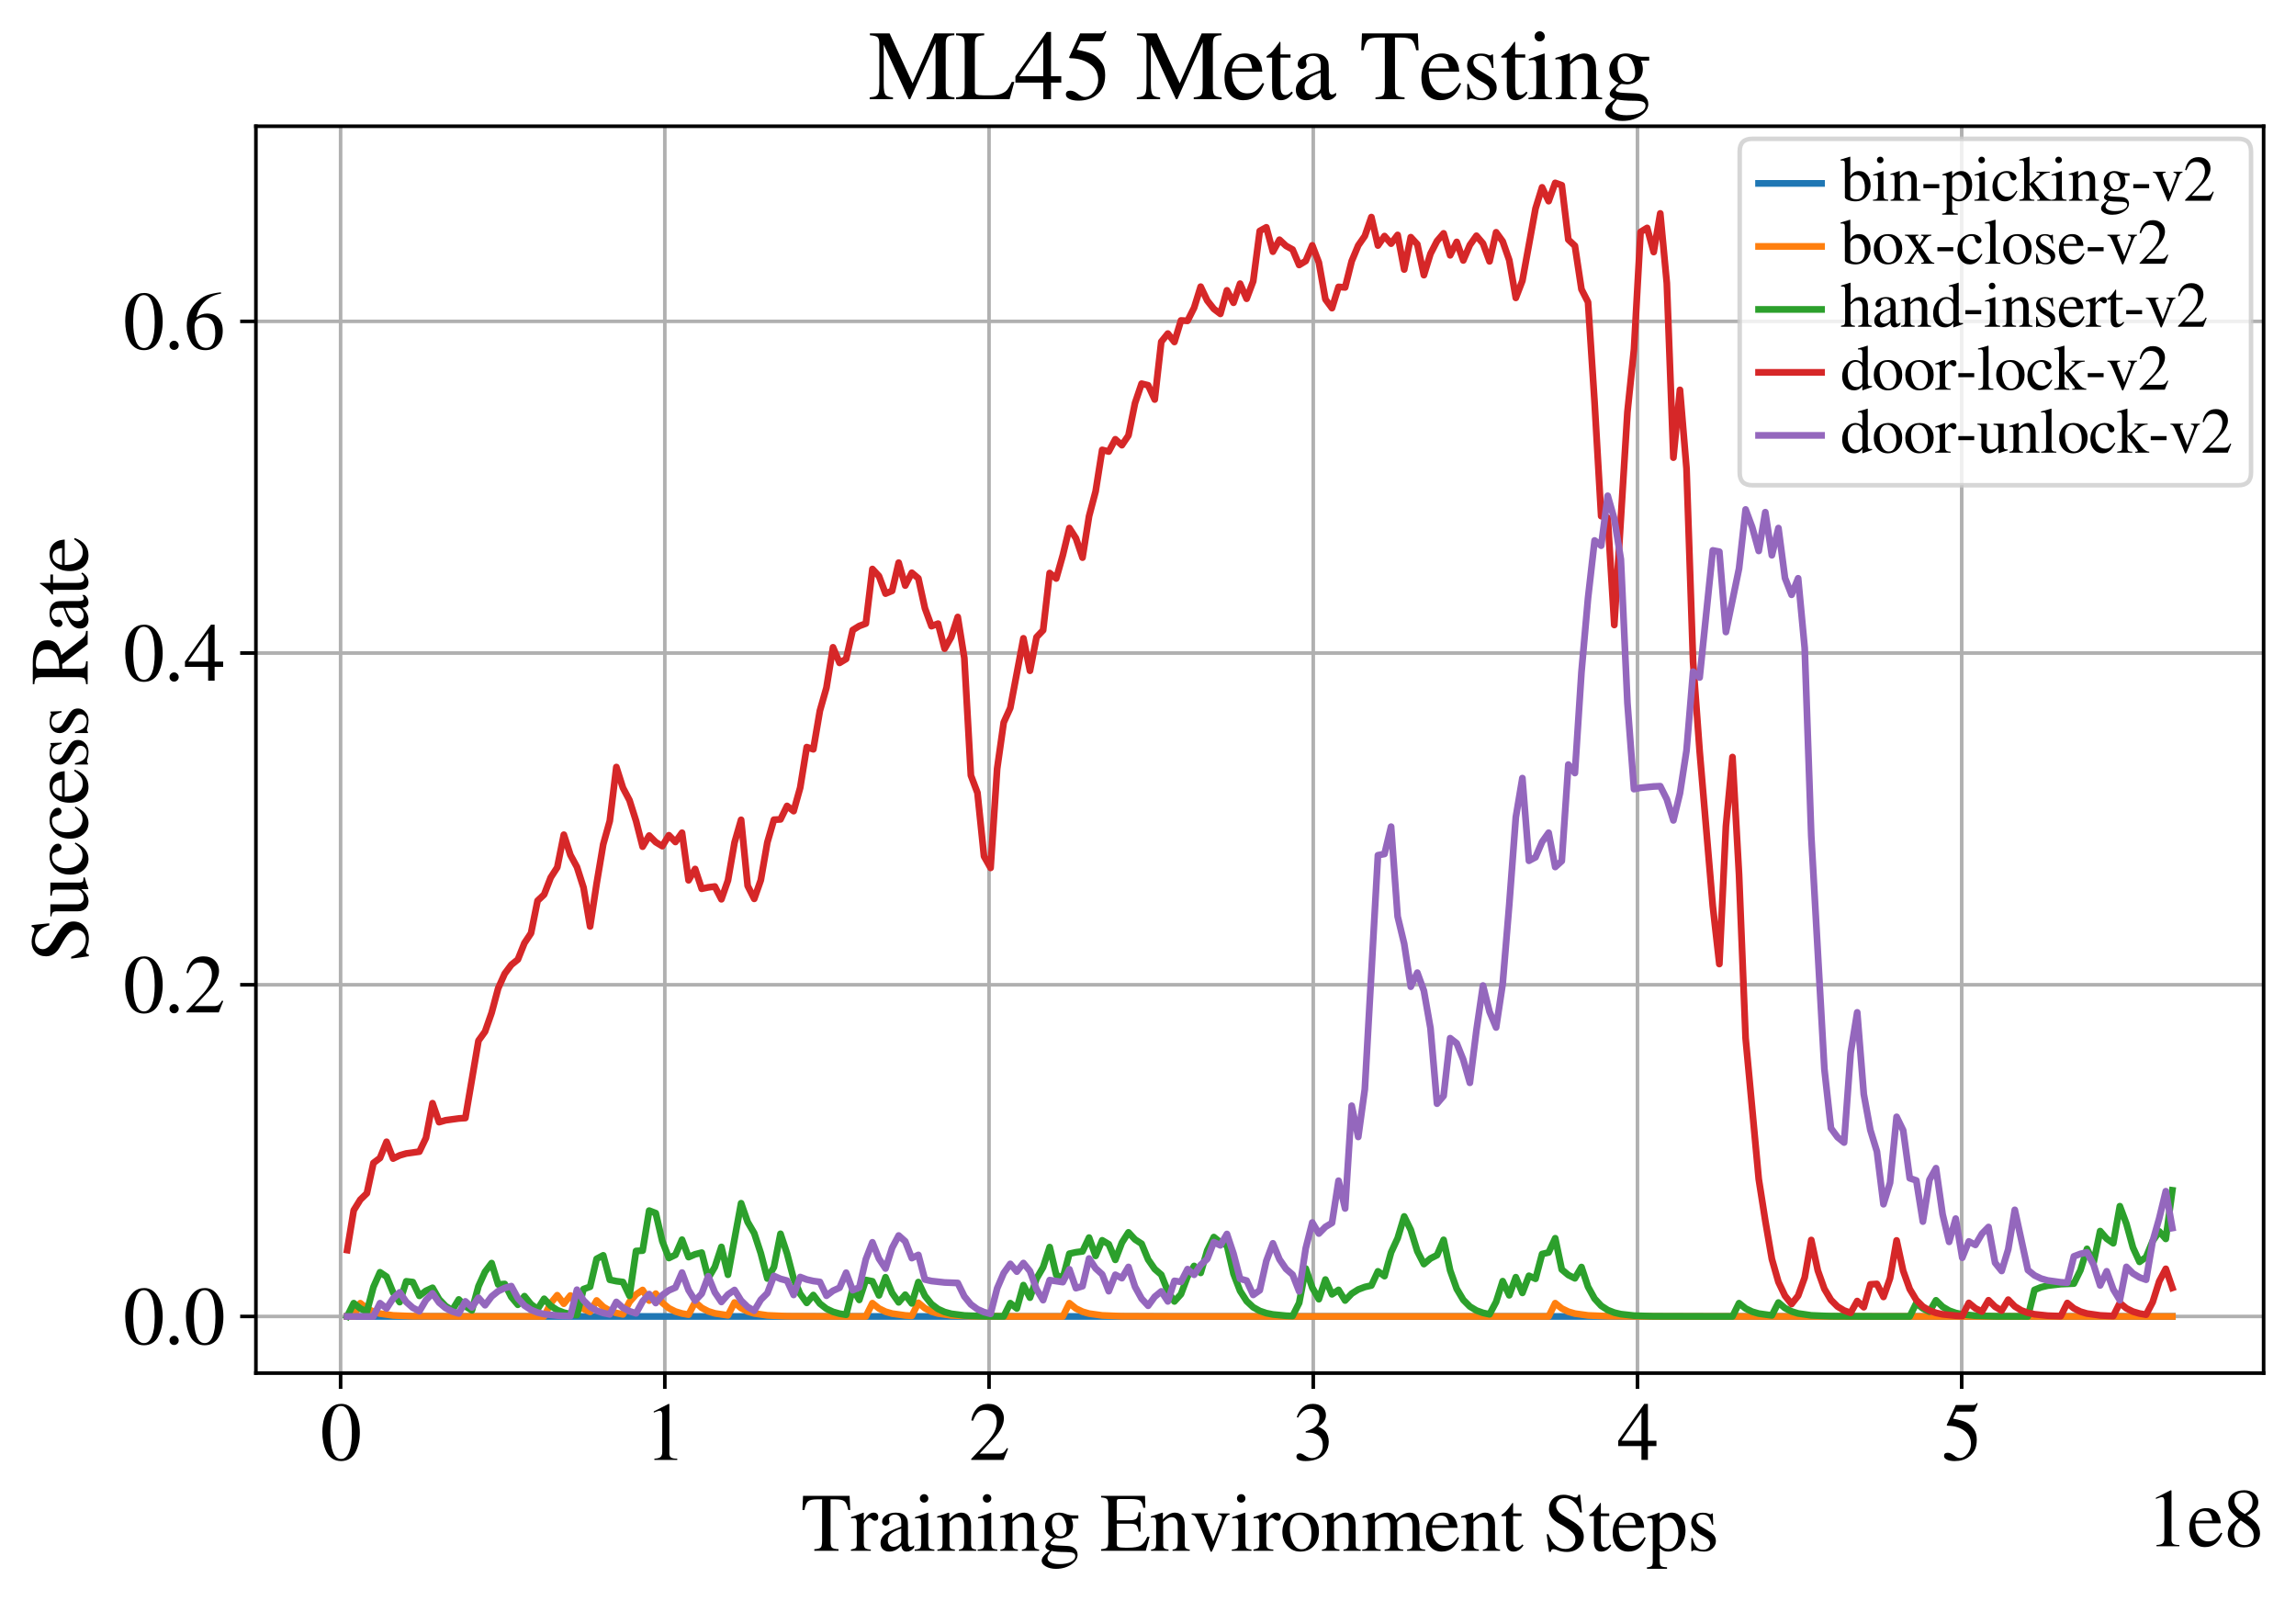 <?xml version="1.0" encoding="utf-8" standalone="no"?>
<!DOCTYPE svg PUBLIC "-//W3C//DTD SVG 1.1//EN"
  "http://www.w3.org/Graphics/SVG/1.1/DTD/svg11.dtd">
<svg xmlns:xlink="http://www.w3.org/1999/xlink" width="510.5pt" height="355.877pt" viewBox="0 0 510.5 355.877" xmlns="http://www.w3.org/2000/svg" version="1.1">
 <defs>
  <style type="text/css">*{stroke-linejoin: round; stroke-linecap: butt}</style>
 </defs>
 <g id="figure_1">
  <g id="patch_1">
   <path d="M 0 355.877 
L 510.5 355.877 
L 510.5 0 
L 0 0 
z
" style="fill: #ffffff"/>
  </g>
  <g id="axes_1">
   <g id="patch_2">
    <path d="M 56.9 305.26 
L 503.3 305.26 
L 503.3 28.06 
L 56.9 28.06 
z
" style="fill: #ffffff"/>
   </g>
   <g id="matplotlib.axis_1">
    <g id="xtick_1">
     <g id="line2d_1">
      <path d="M 75.731 305.26 
L 75.731 28.06 
" clip-path="url(#p1c2050f17e)" style="fill: none; stroke: #b0b0b0; stroke-width: 0.8; stroke-linecap: square"/>
     </g>
     <g id="line2d_2">
      <defs>
       <path id="m6ea0ee1975" d="M 0 0 
L 0 3.5 
" style="stroke: #000000; stroke-width: 0.8"/>
      </defs>
      <g>
       <use xlink:href="#m6ea0ee1975" x="75.731" y="305.26" style="stroke: #000000; stroke-width: 0.8"/>
      </g>
     </g>
     <g id="text_1">
      <!-- 0 -->
      <g transform="translate(71.231 324.554)scale(0.18 -0.18)">
       <defs>
        <path id="STIXGeneral-Regular-30" d="M 3046 2112 
Q 3046 1683 2963 1302 
Q 2880 922 2717 602 
Q 2554 282 2266 96 
Q 1978 -90 1600 -90 
Q 1210 -90 915 108 
Q 621 307 461 640 
Q 301 973 227 1350 
Q 154 1728 154 2150 
Q 154 2746 301 3222 
Q 448 3699 790 4012 
Q 1133 4326 1626 4326 
Q 2253 4326 2649 3712 
Q 3046 3098 3046 2112 
z
M 2432 2080 
Q 2432 3091 2217 3625 
Q 2003 4160 1587 4160 
Q 1190 4160 979 3622 
Q 768 3085 768 2106 
Q 768 1120 979 598 
Q 1190 77 1600 77 
Q 2003 77 2217 598 
Q 2432 1120 2432 2080 
z
" transform="scale(0.016)"/>
       </defs>
       <use xlink:href="#STIXGeneral-Regular-30"/>
      </g>
     </g>
    </g>
    <g id="xtick_2">
     <g id="line2d_3">
      <path d="M 147.819 305.26 
L 147.819 28.06 
" clip-path="url(#p1c2050f17e)" style="fill: none; stroke: #b0b0b0; stroke-width: 0.8; stroke-linecap: square"/>
     </g>
     <g id="line2d_4">
      <g>
       <use xlink:href="#m6ea0ee1975" x="147.819" y="305.26" style="stroke: #000000; stroke-width: 0.8"/>
      </g>
     </g>
     <g id="text_2">
      <!-- 1 -->
      <g transform="translate(143.319 324.554)scale(0.18 -0.18)">
       <defs>
        <path id="STIXGeneral-Regular-31" d="M 2522 0 
L 755 0 
L 755 96 
Q 1107 115 1235 227 
Q 1363 339 1363 608 
L 1363 3482 
Q 1363 3795 1171 3795 
Q 1082 3795 883 3718 
L 710 3654 
L 710 3744 
L 1856 4326 
L 1914 4307 
L 1914 486 
Q 1914 275 2042 185 
Q 2170 96 2522 96 
L 2522 0 
z
" transform="scale(0.016)"/>
       </defs>
       <use xlink:href="#STIXGeneral-Regular-31"/>
      </g>
     </g>
    </g>
    <g id="xtick_3">
     <g id="line2d_5">
      <path d="M 219.907 305.26 
L 219.907 28.06 
" clip-path="url(#p1c2050f17e)" style="fill: none; stroke: #b0b0b0; stroke-width: 0.8; stroke-linecap: square"/>
     </g>
     <g id="line2d_6">
      <g>
       <use xlink:href="#m6ea0ee1975" x="219.907" y="305.26" style="stroke: #000000; stroke-width: 0.8"/>
      </g>
     </g>
     <g id="text_3">
      <!-- 2 -->
      <g transform="translate(215.407 324.554)scale(0.18 -0.18)">
       <defs>
        <path id="STIXGeneral-Regular-32" d="M 3034 877 
L 2688 0 
L 186 0 
L 186 77 
L 1325 1286 
Q 1773 1754 1965 2144 
Q 2157 2534 2157 2950 
Q 2157 3379 1920 3616 
Q 1683 3853 1267 3853 
Q 922 3853 720 3673 
Q 518 3494 326 3021 
L 192 3053 
Q 301 3648 630 3987 
Q 960 4326 1523 4326 
Q 2054 4326 2380 4006 
Q 2707 3686 2707 3200 
Q 2707 2477 1888 1613 
L 832 486 
L 2330 486 
Q 2541 486 2665 569 
Q 2790 653 2944 915 
L 3034 877 
z
" transform="scale(0.016)"/>
       </defs>
       <use xlink:href="#STIXGeneral-Regular-32"/>
      </g>
     </g>
    </g>
    <g id="xtick_4">
     <g id="line2d_7">
      <path d="M 291.994 305.26 
L 291.994 28.06 
" clip-path="url(#p1c2050f17e)" style="fill: none; stroke: #b0b0b0; stroke-width: 0.8; stroke-linecap: square"/>
     </g>
     <g id="line2d_8">
      <g>
       <use xlink:href="#m6ea0ee1975" x="291.994" y="305.26" style="stroke: #000000; stroke-width: 0.8"/>
      </g>
     </g>
     <g id="text_4">
      <!-- 3 -->
      <g transform="translate(287.494 324.554)scale(0.18 -0.18)">
       <defs>
        <path id="STIXGeneral-Regular-33" d="M 390 3264 
L 288 3290 
Q 435 3770 748 4048 
Q 1062 4326 1542 4326 
Q 1990 4326 2265 4083 
Q 2541 3840 2541 3450 
Q 2541 2925 1946 2566 
Q 2298 2413 2477 2227 
Q 2758 1914 2758 1402 
Q 2758 890 2464 506 
Q 2246 211 1840 60 
Q 1434 -90 979 -90 
Q 262 -90 262 275 
Q 262 378 339 442 
Q 416 506 525 506 
Q 685 506 915 339 
Q 1197 141 1466 141 
Q 1818 141 2058 425 
Q 2298 710 2298 1120 
Q 2298 1856 1632 2048 
Q 1434 2112 979 2112 
L 979 2202 
Q 1338 2323 1517 2432 
Q 2035 2726 2035 3290 
Q 2035 3610 1852 3776 
Q 1670 3942 1344 3942 
Q 768 3942 390 3264 
z
" transform="scale(0.016)"/>
       </defs>
       <use xlink:href="#STIXGeneral-Regular-33"/>
      </g>
     </g>
    </g>
    <g id="xtick_5">
     <g id="line2d_9">
      <path d="M 364.082 305.26 
L 364.082 28.06 
" clip-path="url(#p1c2050f17e)" style="fill: none; stroke: #b0b0b0; stroke-width: 0.8; stroke-linecap: square"/>
     </g>
     <g id="line2d_10">
      <g>
       <use xlink:href="#m6ea0ee1975" x="364.082" y="305.26" style="stroke: #000000; stroke-width: 0.8"/>
      </g>
     </g>
     <g id="text_5">
      <!-- 4 -->
      <g transform="translate(359.582 324.554)scale(0.18 -0.18)">
       <defs>
        <path id="STIXGeneral-Regular-34" d="M 3027 1069 
L 2368 1069 
L 2368 0 
L 1869 0 
L 1869 1069 
L 77 1069 
L 77 1478 
L 2086 4326 
L 2368 4326 
L 2368 1478 
L 3027 1478 
L 3027 1069 
z
M 1869 1478 
L 1869 3674 
L 333 1478 
L 1869 1478 
z
" transform="scale(0.016)"/>
       </defs>
       <use xlink:href="#STIXGeneral-Regular-34"/>
      </g>
     </g>
    </g>
    <g id="xtick_6">
     <g id="line2d_11">
      <path d="M 436.17 305.26 
L 436.17 28.06 
" clip-path="url(#p1c2050f17e)" style="fill: none; stroke: #b0b0b0; stroke-width: 0.8; stroke-linecap: square"/>
     </g>
     <g id="line2d_12">
      <g>
       <use xlink:href="#m6ea0ee1975" x="436.17" y="305.26" style="stroke: #000000; stroke-width: 0.8"/>
      </g>
     </g>
     <g id="text_6">
      <!-- 5 -->
      <g transform="translate(431.67 324.554)scale(0.18 -0.18)">
       <defs>
        <path id="STIXGeneral-Regular-35" d="M 2803 4358 
L 2573 3814 
Q 2534 3731 2400 3731 
L 1158 3731 
L 902 3187 
Q 1606 3053 1920 2896 
Q 2234 2739 2502 2368 
Q 2726 2061 2726 1555 
Q 2726 1094 2576 780 
Q 2426 467 2099 224 
Q 1664 -90 1011 -90 
Q 646 -90 422 19 
Q 198 128 198 307 
Q 198 550 486 550 
Q 717 550 960 352 
Q 1210 147 1414 147 
Q 1747 147 2012 480 
Q 2278 813 2278 1229 
Q 2278 1843 1850 2189 
Q 1293 2637 486 2637 
Q 410 2637 410 2688 
L 416 2720 
L 1114 4237 
L 2438 4237 
Q 2547 4237 2608 4269 
Q 2669 4301 2746 4403 
L 2803 4358 
z
" transform="scale(0.016)"/>
       </defs>
       <use xlink:href="#STIXGeneral-Regular-35"/>
      </g>
     </g>
    </g>
    <g id="text_7">
     <!-- Training Environment Steps -->
     <g transform="translate(178.105 344.754)scale(0.18 -0.18)">
      <defs>
       <path id="STIXGeneral-Regular-54" d="M 3795 3149 
L 3642 3149 
Q 3539 3674 3353 3821 
Q 3168 3968 2656 3968 
L 2278 3968 
L 2278 710 
Q 2278 346 2387 243 
Q 2496 141 2893 122 
L 2893 0 
L 1024 0 
L 1024 122 
Q 1427 147 1526 256 
Q 1626 365 1626 787 
L 1626 3968 
L 1242 3968 
Q 723 3968 540 3817 
Q 358 3667 262 3149 
L 109 3149 
L 154 4237 
L 3750 4237 
L 3795 3149 
z
" transform="scale(0.016)"/>
       <path id="STIXGeneral-Regular-72" d="M 1024 2931 
L 1024 2342 
Q 1267 2688 1430 2816 
Q 1594 2944 1792 2944 
Q 1958 2944 2051 2854 
Q 2144 2765 2144 2605 
Q 2144 2470 2077 2393 
Q 2010 2317 1894 2317 
Q 1773 2317 1638 2445 
Q 1536 2541 1472 2541 
Q 1338 2541 1181 2355 
Q 1024 2170 1024 2016 
L 1024 576 
Q 1024 301 1133 205 
Q 1242 109 1568 96 
L 1568 0 
L 32 0 
L 32 96 
Q 339 154 412 224 
Q 486 294 486 538 
L 486 2138 
Q 486 2349 438 2435 
Q 390 2522 269 2522 
Q 166 2522 45 2496 
L 45 2598 
Q 448 2726 992 2944 
L 1024 2931 
z
" transform="scale(0.016)"/>
       <path id="STIXGeneral-Regular-61" d="M 2829 422 
L 2829 243 
Q 2586 -64 2253 -64 
Q 1888 -64 1843 403 
L 1837 403 
Q 1427 -64 909 -64 
Q 608 -64 422 112 
Q 237 288 237 602 
Q 237 1050 685 1350 
Q 992 1555 1837 1869 
L 1837 2214 
Q 1837 2502 1699 2646 
Q 1562 2790 1338 2790 
Q 1146 2790 1018 2697 
Q 890 2605 890 2477 
Q 890 2419 909 2348 
Q 928 2278 928 2208 
Q 928 2112 841 2029 
Q 755 1946 634 1946 
Q 525 1946 441 2029 
Q 358 2112 358 2240 
Q 358 2547 685 2752 
Q 986 2944 1421 2944 
Q 1939 2944 2176 2656 
Q 2291 2522 2323 2384 
Q 2355 2246 2355 1946 
L 2355 723 
Q 2355 301 2554 301 
Q 2682 301 2829 422 
z
M 1837 813 
L 1837 1715 
Q 1248 1510 1018 1293 
Q 800 1094 800 800 
Q 800 557 921 432 
Q 1043 307 1242 307 
Q 1453 307 1613 410 
Q 1747 506 1792 589 
Q 1837 672 1837 813 
z
" transform="scale(0.016)"/>
       <path id="STIXGeneral-Regular-69" d="M 1152 4045 
Q 1152 3904 1056 3811 
Q 960 3718 819 3718 
Q 685 3718 592 3811 
Q 499 3904 499 4045 
Q 499 4179 595 4275 
Q 691 4371 826 4371 
Q 966 4371 1059 4275 
Q 1152 4179 1152 4045 
z
M 1619 0 
L 102 0 
L 102 96 
Q 435 115 521 211 
Q 608 307 608 666 
L 608 2118 
Q 608 2342 563 2432 
Q 518 2522 397 2522 
Q 243 2522 128 2490 
L 128 2592 
L 1120 2944 
L 1146 2918 
L 1146 672 
Q 1146 314 1226 218 
Q 1306 122 1619 96 
L 1619 0 
z
" transform="scale(0.016)"/>
       <path id="STIXGeneral-Regular-6e" d="M 3104 0 
L 1773 0 
L 1779 96 
Q 2016 115 2096 233 
Q 2176 352 2176 672 
L 2176 1946 
Q 2176 2592 1709 2592 
Q 1549 2592 1408 2515 
Q 1267 2438 1050 2227 
L 1050 461 
Q 1050 269 1136 192 
Q 1222 115 1466 96 
L 1466 0 
L 115 0 
L 115 96 
Q 358 115 435 214 
Q 512 314 512 602 
L 512 2157 
Q 512 2394 467 2483 
Q 422 2573 288 2573 
Q 160 2573 102 2547 
L 102 2656 
Q 550 2784 979 2944 
L 1030 2925 
L 1030 2426 
L 1037 2426 
Q 1491 2944 1958 2944 
Q 2323 2944 2518 2688 
Q 2714 2432 2714 1958 
L 2714 544 
Q 2714 288 2790 205 
Q 2867 122 3104 96 
L 3104 0 
z
" transform="scale(0.016)"/>
       <path id="STIXGeneral-Regular-67" d="M 3008 2483 
L 2477 2483 
Q 2598 2208 2598 1946 
Q 2598 1453 2265 1203 
Q 1933 954 1600 954 
Q 1530 954 1357 973 
L 1235 986 
Q 1107 947 979 812 
Q 851 678 851 582 
Q 851 435 1350 410 
L 2176 371 
Q 2528 358 2739 172 
Q 2950 -13 2950 -314 
Q 2950 -685 2566 -986 
Q 2035 -1395 1286 -1395 
Q 826 -1395 502 -1212 
Q 179 -1030 179 -774 
Q 179 -595 320 -419 
Q 461 -243 806 6 
Q 602 102 534 172 
Q 467 243 467 346 
Q 467 531 762 787 
Q 909 915 1037 1043 
Q 717 1203 579 1401 
Q 442 1600 442 1901 
Q 442 2336 752 2640 
Q 1062 2944 1510 2944 
Q 1766 2944 2022 2848 
L 2163 2797 
Q 2349 2733 2515 2733 
L 3008 2733 
L 3008 2483 
z
M 973 2163 
L 973 2144 
Q 973 1683 1155 1398 
Q 1338 1114 1632 1114 
Q 1850 1114 1978 1270 
Q 2106 1427 2106 1690 
Q 2106 2112 1914 2464 
Q 1754 2765 1446 2765 
Q 1222 2765 1097 2605 
Q 973 2445 973 2163 
z
M 2771 -410 
Q 2771 -230 2595 -163 
Q 2419 -96 1978 -96 
Q 1344 -96 941 -13 
Q 749 -243 688 -348 
Q 627 -454 627 -563 
Q 627 -774 880 -902 
Q 1133 -1030 1555 -1030 
Q 2099 -1030 2435 -860 
Q 2771 -691 2771 -410 
z
" transform="scale(0.016)"/>
       <path id="STIXGeneral-Regular-20" transform="scale(0.016)"/>
       <path id="STIXGeneral-Regular-45" d="M 3821 1082 
L 3526 0 
L 77 0 
L 77 122 
Q 442 147 538 252 
Q 634 358 634 730 
L 634 3520 
Q 634 3878 534 3987 
Q 435 4096 77 4115 
L 77 4237 
L 3469 4237 
L 3494 3322 
L 3334 3322 
Q 3264 3750 3085 3872 
Q 2906 3994 2349 3994 
L 1510 3994 
Q 1370 3994 1328 3952 
Q 1286 3910 1286 3763 
L 1286 2355 
L 2253 2355 
Q 2656 2355 2787 2470 
Q 2918 2586 2976 2970 
L 3123 2970 
L 3123 1472 
L 2976 1472 
Q 2918 1875 2790 1984 
Q 2662 2093 2253 2093 
L 1286 2093 
L 1286 538 
Q 1286 346 1420 291 
Q 1555 237 1933 237 
L 2163 237 
Q 2848 237 3136 403 
Q 3424 570 3642 1082 
L 3821 1082 
z
" transform="scale(0.016)"/>
       <path id="STIXGeneral-Regular-76" d="M 3053 2880 
L 3053 2784 
Q 2906 2771 2835 2688 
Q 2765 2605 2637 2285 
L 1818 230 
Q 1690 -90 1638 -90 
Q 1587 -90 1523 77 
Q 1510 96 1497 141 
Q 1485 186 1472 211 
L 704 2048 
Q 499 2534 403 2652 
Q 307 2771 122 2784 
L 122 2880 
L 1376 2880 
L 1376 2784 
Q 1210 2771 1146 2732 
Q 1082 2694 1082 2611 
Q 1082 2509 1139 2368 
L 1792 730 
L 2426 2387 
Q 2464 2483 2464 2579 
Q 2464 2758 2163 2784 
L 2163 2880 
L 3053 2880 
z
" transform="scale(0.016)"/>
       <path id="STIXGeneral-Regular-6f" d="M 3008 1478 
Q 3008 806 2608 371 
Q 2208 -64 1568 -64 
Q 979 -64 582 368 
Q 186 800 186 1459 
Q 186 2125 582 2534 
Q 979 2944 1626 2944 
Q 2221 2944 2614 2537 
Q 3008 2131 3008 1478 
z
M 2432 1306 
Q 2432 2035 2112 2445 
Q 1856 2765 1504 2765 
Q 1171 2765 966 2493 
Q 762 2221 762 1747 
Q 762 928 1101 435 
Q 1318 115 1677 115 
Q 2029 115 2230 432 
Q 2432 749 2432 1306 
z
" transform="scale(0.016)"/>
       <path id="STIXGeneral-Regular-6d" d="M 4960 0 
L 3565 0 
L 3565 96 
Q 3834 122 3907 208 
Q 3981 294 3981 576 
L 3981 1894 
Q 3981 2278 3869 2444 
Q 3757 2611 3488 2611 
Q 3264 2611 3107 2521 
Q 2950 2432 2803 2221 
L 2803 608 
Q 2803 301 2896 201 
Q 2989 102 3264 96 
L 3264 0 
L 1830 0 
L 1830 96 
Q 2112 115 2189 188 
Q 2266 262 2266 550 
L 2266 1901 
Q 2266 2611 1850 2611 
Q 1670 2611 1468 2531 
Q 1267 2451 1171 2336 
Q 1088 2240 1088 2227 
L 1088 448 
Q 1088 243 1177 176 
Q 1267 109 1523 96 
L 1523 0 
L 102 0 
L 102 96 
Q 371 102 460 195 
Q 550 288 550 563 
L 550 2150 
Q 550 2387 499 2480 
Q 448 2573 326 2573 
Q 230 2573 122 2547 
L 122 2656 
Q 557 2778 1011 2944 
L 1062 2925 
L 1062 2451 
L 1075 2451 
Q 1363 2752 1584 2848 
Q 1805 2944 2054 2944 
Q 2560 2944 2733 2406 
Q 3232 2944 3776 2944 
Q 4518 2944 4518 1792 
L 4518 493 
Q 4518 282 4582 202 
Q 4646 122 4794 109 
L 4960 96 
L 4960 0 
z
" transform="scale(0.016)"/>
       <path id="STIXGeneral-Regular-65" d="M 2611 1050 
L 2714 1005 
Q 2330 -64 1376 -64 
Q 813 -64 486 329 
Q 160 723 160 1389 
Q 160 2074 525 2509 
Q 890 2944 1485 2944 
Q 2061 2944 2374 2502 
Q 2560 2246 2592 1773 
L 621 1773 
Q 646 1370 700 1158 
Q 755 947 915 730 
Q 1184 378 1626 378 
Q 1939 378 2153 531 
Q 2368 685 2611 1050 
z
M 634 1978 
L 1939 1978 
Q 1882 2381 1750 2547 
Q 1619 2714 1312 2714 
Q 1043 2714 864 2525 
Q 685 2336 634 1978 
z
" transform="scale(0.016)"/>
       <path id="STIXGeneral-Regular-74" d="M 1702 493 
L 1786 422 
Q 1478 -64 1011 -64 
Q 448 -64 448 749 
L 448 2675 
L 109 2675 
Q 83 2694 83 2720 
Q 83 2771 192 2842 
Q 435 2982 813 3526 
Q 826 3546 874 3606 
Q 922 3667 941 3706 
Q 986 3706 986 3622 
L 986 2880 
L 1632 2880 
L 1632 2675 
L 986 2675 
L 986 845 
Q 986 538 1062 403 
Q 1139 269 1318 269 
Q 1510 269 1702 493 
z
" transform="scale(0.016)"/>
       <path id="STIXGeneral-Regular-53" d="M 3002 2963 
L 2842 2963 
Q 2733 3360 2579 3565 
Q 2189 4064 1651 4064 
Q 1357 4064 1181 3894 
Q 1005 3725 1005 3456 
Q 1005 3328 1069 3206 
Q 1133 3085 1206 2998 
Q 1280 2912 1465 2784 
Q 1651 2656 1766 2589 
Q 1882 2522 2150 2362 
Q 2669 2061 2905 1763 
Q 3142 1466 3142 1107 
Q 3142 576 2771 243 
Q 2400 -90 1837 -90 
Q 1421 -90 1082 58 
Q 915 128 781 128 
Q 704 128 653 70 
Q 602 13 602 -83 
L 461 -83 
L 275 1274 
L 416 1274 
Q 845 141 1734 141 
Q 2074 141 2285 342 
Q 2496 544 2496 858 
Q 2496 1158 2310 1363 
Q 2003 1696 1235 2106 
Q 454 2522 454 3206 
Q 454 3718 768 4022 
Q 1082 4326 1568 4326 
Q 1907 4326 2240 4186 
Q 2413 4109 2522 4109 
Q 2688 4109 2726 4326 
L 2861 4326 
L 3002 2963 
z
" transform="scale(0.016)"/>
       <path id="STIXGeneral-Regular-70" d="M 1018 2931 
L 1018 2438 
Q 1421 2944 1939 2944 
Q 2406 2944 2707 2560 
Q 3008 2176 3008 1581 
Q 3008 883 2621 409 
Q 2234 -64 1664 -64 
Q 1466 -64 1328 -6 
Q 1190 51 1018 211 
L 1018 -794 
Q 1018 -1094 1120 -1180 
Q 1222 -1267 1581 -1274 
L 1581 -1389 
L 32 -1389 
L 32 -1280 
Q 314 -1254 397 -1171 
Q 480 -1088 480 -838 
L 480 2157 
Q 480 2381 429 2451 
Q 378 2522 218 2522 
Q 115 2522 58 2515 
L 58 2618 
Q 506 2752 979 2944 
L 1018 2931 
z
M 1018 2138 
L 1018 563 
Q 1018 422 1238 281 
Q 1459 141 1683 141 
Q 2029 141 2243 467 
Q 2458 794 2458 1325 
Q 2458 1888 2243 2224 
Q 2029 2560 1670 2560 
Q 1446 2560 1232 2419 
Q 1018 2278 1018 2138 
z
" transform="scale(0.016)"/>
       <path id="STIXGeneral-Regular-73" d="M 998 1926 
L 1664 1523 
Q 1984 1331 2105 1164 
Q 2227 998 2227 736 
Q 2227 416 1961 176 
Q 1696 -64 1331 -64 
Q 1030 -64 864 -6 
Q 691 51 570 51 
Q 461 51 416 -26 
L 333 -26 
L 333 979 
L 435 979 
Q 538 512 730 294 
Q 922 77 1248 77 
Q 1485 77 1632 211 
Q 1779 346 1779 550 
Q 1779 845 1440 1030 
L 1094 1222 
Q 326 1651 326 2150 
Q 326 2522 566 2730 
Q 806 2938 1210 2938 
Q 1491 2938 1638 2867 
Q 1754 2816 1818 2816 
Q 1862 2816 1920 2880 
L 1990 2880 
L 2022 2010 
L 1926 2010 
Q 1818 2445 1654 2621 
Q 1491 2797 1203 2797 
Q 986 2797 854 2688 
Q 723 2579 723 2362 
Q 723 2253 796 2128 
Q 870 2003 998 1926 
z
" transform="scale(0.016)"/>
      </defs>
      <use xlink:href="#STIXGeneral-Regular-54"/>
      <use xlink:href="#STIXGeneral-Regular-72" x="61.1"/>
      <use xlink:href="#STIXGeneral-Regular-61" x="94.4"/>
      <use xlink:href="#STIXGeneral-Regular-69" x="138.8"/>
      <use xlink:href="#STIXGeneral-Regular-6e" x="166.6"/>
      <use xlink:href="#STIXGeneral-Regular-69" x="216.6"/>
      <use xlink:href="#STIXGeneral-Regular-6e" x="244.4"/>
      <use xlink:href="#STIXGeneral-Regular-67" x="294.4"/>
      <use xlink:href="#STIXGeneral-Regular-20" x="344.4"/>
      <use xlink:href="#STIXGeneral-Regular-45" x="369.4"/>
      <use xlink:href="#STIXGeneral-Regular-6e" x="430.5"/>
      <use xlink:href="#STIXGeneral-Regular-76" x="480.5"/>
      <use xlink:href="#STIXGeneral-Regular-69" x="530.5"/>
      <use xlink:href="#STIXGeneral-Regular-72" x="558.3"/>
      <use xlink:href="#STIXGeneral-Regular-6f" x="591.6"/>
      <use xlink:href="#STIXGeneral-Regular-6e" x="641.6"/>
      <use xlink:href="#STIXGeneral-Regular-6d" x="691.6"/>
      <use xlink:href="#STIXGeneral-Regular-65" x="769.4"/>
      <use xlink:href="#STIXGeneral-Regular-6e" x="813.8"/>
      <use xlink:href="#STIXGeneral-Regular-74" x="863.8"/>
      <use xlink:href="#STIXGeneral-Regular-20" x="891.6"/>
      <use xlink:href="#STIXGeneral-Regular-53" x="916.6"/>
      <use xlink:href="#STIXGeneral-Regular-74" x="972.2"/>
      <use xlink:href="#STIXGeneral-Regular-65" x="1000"/>
      <use xlink:href="#STIXGeneral-Regular-70" x="1044.4"/>
      <use xlink:href="#STIXGeneral-Regular-73" x="1094.4"/>
     </g>
    </g>
    <g id="text_8">
     <!-- 1e8 -->
     <g transform="translate(477.307 343.754)scale(0.18 -0.18)">
      <defs>
       <path id="STIXGeneral-Regular-38" d="M 2848 992 
Q 2848 499 2505 204 
Q 2163 -90 1587 -90 
Q 1050 -90 704 204 
Q 358 499 358 954 
Q 358 1293 524 1533 
Q 691 1773 1190 2125 
Q 710 2522 553 2765 
Q 397 3008 397 3328 
Q 397 3782 745 4054 
Q 1094 4326 1638 4326 
Q 2106 4326 2410 4060 
Q 2714 3795 2714 3411 
Q 2714 3059 2531 2848 
Q 2349 2637 1856 2374 
Q 2432 1990 2640 1689 
Q 2848 1389 2848 992 
z
M 2272 3411 
Q 2272 3744 2086 3945 
Q 1901 4147 1574 4147 
Q 1248 4147 1059 3977 
Q 870 3808 870 3513 
Q 870 3219 1059 2979 
Q 1248 2739 1670 2490 
Q 1997 2682 2134 2896 
Q 2272 3110 2272 3411 
z
M 1734 1741 
L 1357 1997 
Q 1075 1766 960 1545 
Q 845 1325 845 1011 
Q 845 576 1065 333 
Q 1286 90 1658 90 
Q 1971 90 2166 285 
Q 2362 480 2362 794 
Q 2362 1082 2214 1299 
Q 2067 1517 1734 1741 
z
" transform="scale(0.016)"/>
      </defs>
      <use xlink:href="#STIXGeneral-Regular-31"/>
      <use xlink:href="#STIXGeneral-Regular-65" x="50"/>
      <use xlink:href="#STIXGeneral-Regular-38" x="94.4"/>
     </g>
    </g>
   </g>
   <g id="matplotlib.axis_2">
    <g id="ytick_1">
     <g id="line2d_13">
      <path d="M 56.9 292.66 
L 503.3 292.66 
" clip-path="url(#p1c2050f17e)" style="fill: none; stroke: #b0b0b0; stroke-width: 0.8; stroke-linecap: square"/>
     </g>
     <g id="line2d_14">
      <defs>
       <path id="m7f6abf18db" d="M 0 0 
L -3.5 0 
" style="stroke: #000000; stroke-width: 0.8"/>
      </defs>
      <g>
       <use xlink:href="#m7f6abf18db" x="56.9" y="292.66" style="stroke: #000000; stroke-width: 0.8"/>
      </g>
     </g>
     <g id="text_9">
      <!-- 0.0 -->
      <g transform="translate(27.4 298.807)scale(0.18 -0.18)">
       <defs>
        <path id="STIXGeneral-Regular-2e" d="M 1158 275 
Q 1158 134 1052 32 
Q 947 -70 800 -70 
Q 653 -70 550 32 
Q 448 134 448 281 
Q 448 429 553 534 
Q 659 640 806 640 
Q 947 640 1052 531 
Q 1158 422 1158 275 
z
" transform="scale(0.016)"/>
       </defs>
       <use xlink:href="#STIXGeneral-Regular-30"/>
       <use xlink:href="#STIXGeneral-Regular-2e" x="50"/>
       <use xlink:href="#STIXGeneral-Regular-30" x="75"/>
      </g>
     </g>
    </g>
    <g id="ytick_2">
     <g id="line2d_15">
      <path d="M 56.9 218.921 
L 503.3 218.921 
" clip-path="url(#p1c2050f17e)" style="fill: none; stroke: #b0b0b0; stroke-width: 0.8; stroke-linecap: square"/>
     </g>
     <g id="line2d_16">
      <g>
       <use xlink:href="#m7f6abf18db" x="56.9" y="218.921" style="stroke: #000000; stroke-width: 0.8"/>
      </g>
     </g>
     <g id="text_10">
      <!-- 0.2 -->
      <g transform="translate(27.4 225.068)scale(0.18 -0.18)">
       <use xlink:href="#STIXGeneral-Regular-30"/>
       <use xlink:href="#STIXGeneral-Regular-2e" x="50"/>
       <use xlink:href="#STIXGeneral-Regular-32" x="75"/>
      </g>
     </g>
    </g>
    <g id="ytick_3">
     <g id="line2d_17">
      <path d="M 56.9 145.182 
L 503.3 145.182 
" clip-path="url(#p1c2050f17e)" style="fill: none; stroke: #b0b0b0; stroke-width: 0.8; stroke-linecap: square"/>
     </g>
     <g id="line2d_18">
      <g>
       <use xlink:href="#m7f6abf18db" x="56.9" y="145.182" style="stroke: #000000; stroke-width: 0.8"/>
      </g>
     </g>
     <g id="text_11">
      <!-- 0.4 -->
      <g transform="translate(27.4 151.329)scale(0.18 -0.18)">
       <use xlink:href="#STIXGeneral-Regular-30"/>
       <use xlink:href="#STIXGeneral-Regular-2e" x="50"/>
       <use xlink:href="#STIXGeneral-Regular-34" x="75"/>
      </g>
     </g>
    </g>
    <g id="ytick_4">
     <g id="line2d_19">
      <path d="M 56.9 71.443 
L 503.3 71.443 
" clip-path="url(#p1c2050f17e)" style="fill: none; stroke: #b0b0b0; stroke-width: 0.8; stroke-linecap: square"/>
     </g>
     <g id="line2d_20">
      <g>
       <use xlink:href="#m7f6abf18db" x="56.9" y="71.443" style="stroke: #000000; stroke-width: 0.8"/>
      </g>
     </g>
     <g id="text_12">
      <!-- 0.6 -->
      <g transform="translate(27.4 77.59)scale(0.18 -0.18)">
       <defs>
        <path id="STIXGeneral-Regular-36" d="M 2854 4378 
L 2867 4275 
Q 2112 4154 1606 3664 
Q 1101 3174 973 2451 
Q 1344 2739 1786 2739 
Q 2349 2739 2672 2380 
Q 2995 2022 2995 1402 
Q 2995 774 2669 378 
Q 2291 -90 1651 -90 
Q 870 -90 518 557 
Q 218 1107 218 1786 
Q 218 2835 915 3552 
Q 1312 3962 1731 4131 
Q 2150 4301 2854 4378 
z
M 2419 1203 
Q 2419 2445 1555 2445 
Q 1235 2445 1024 2275 
Q 813 2106 813 1702 
Q 813 954 1046 522 
Q 1280 90 1722 90 
Q 2061 90 2240 394 
Q 2419 698 2419 1203 
z
" transform="scale(0.016)"/>
       </defs>
       <use xlink:href="#STIXGeneral-Regular-30"/>
       <use xlink:href="#STIXGeneral-Regular-2e" x="50"/>
       <use xlink:href="#STIXGeneral-Regular-36" x="75"/>
      </g>
     </g>
    </g>
    <g id="text_13">
     <!-- Success Rate -->
     <g transform="translate(19.493 213.905)rotate(-90)scale(0.18 -0.18)">
      <defs>
       <path id="STIXGeneral-Regular-75" d="M 3072 320 
L 3072 230 
Q 2573 96 2195 -58 
L 2163 -38 
L 2163 486 
L 2150 486 
Q 1747 -64 1235 -64 
Q 870 -64 662 160 
Q 454 384 454 755 
L 454 2362 
Q 454 2598 371 2688 
Q 288 2778 58 2790 
L 58 2880 
L 992 2880 
L 992 813 
Q 992 595 1123 451 
Q 1254 307 1446 307 
Q 1760 307 1984 506 
Q 2067 582 2099 649 
Q 2131 717 2131 877 
L 2131 2355 
Q 2131 2605 2041 2678 
Q 1952 2752 1658 2771 
L 1658 2880 
L 2669 2880 
L 2669 685 
Q 2669 461 2742 390 
Q 2816 320 3034 320 
L 3072 320 
z
" transform="scale(0.016)"/>
       <path id="STIXGeneral-Regular-63" d="M 2547 998 
L 2637 941 
Q 2362 403 2112 205 
Q 1786 -64 1376 -64 
Q 845 -64 502 336 
Q 160 736 160 1357 
Q 160 2170 698 2618 
Q 1094 2944 1562 2944 
Q 1965 2944 2256 2749 
Q 2547 2554 2547 2285 
Q 2547 2176 2457 2096 
Q 2368 2016 2246 2016 
Q 2022 2016 1939 2310 
L 1901 2451 
Q 1850 2630 1773 2694 
Q 1696 2758 1523 2758 
Q 1133 2758 893 2451 
Q 653 2144 653 1645 
Q 653 1094 928 745 
Q 1203 397 1645 397 
Q 1920 397 2118 528 
Q 2317 659 2547 998 
z
" transform="scale(0.016)"/>
       <path id="STIXGeneral-Regular-52" d="M 4224 0 
L 3187 0 
L 1664 1971 
L 1306 1958 
L 1306 717 
Q 1306 352 1405 249 
Q 1504 147 1875 122 
L 1875 0 
L 109 0 
L 109 122 
Q 474 154 563 262 
Q 653 371 653 794 
L 653 3526 
Q 653 3885 563 3987 
Q 474 4090 109 4115 
L 109 4237 
L 1850 4237 
Q 2726 4237 3187 3859 
Q 3501 3603 3501 3091 
Q 3501 2221 2342 2042 
L 3622 422 
Q 3757 256 3878 198 
Q 4000 141 4224 122 
L 4224 0 
z
M 1306 3731 
L 1306 2195 
Q 1766 2202 1990 2246 
Q 2214 2291 2438 2413 
Q 2803 2618 2803 3142 
Q 2803 4000 1632 4000 
Q 1459 4000 1382 3945 
Q 1306 3891 1306 3731 
z
" transform="scale(0.016)"/>
      </defs>
      <use xlink:href="#STIXGeneral-Regular-53"/>
      <use xlink:href="#STIXGeneral-Regular-75" x="55.6"/>
      <use xlink:href="#STIXGeneral-Regular-63" x="105.6"/>
      <use xlink:href="#STIXGeneral-Regular-63" x="150"/>
      <use xlink:href="#STIXGeneral-Regular-65" x="194.4"/>
      <use xlink:href="#STIXGeneral-Regular-73" x="238.8"/>
      <use xlink:href="#STIXGeneral-Regular-73" x="277.7"/>
      <use xlink:href="#STIXGeneral-Regular-20" x="316.6"/>
      <use xlink:href="#STIXGeneral-Regular-52" x="341.6"/>
      <use xlink:href="#STIXGeneral-Regular-61" x="408.3"/>
      <use xlink:href="#STIXGeneral-Regular-74" x="452.7"/>
      <use xlink:href="#STIXGeneral-Regular-65" x="480.5"/>
     </g>
    </g>
   </g>
   <g id="line2d_21">
    <path d="M 77.191 292.66 
L 483.009 292.66 
L 483.009 292.66 
" clip-path="url(#p1c2050f17e)" style="fill: none; stroke: #1f77b4; stroke-width: 1.5; stroke-linecap: square"/>
   </g>
   <g id="line2d_22">
    <path d="M 77.191 292.66 
L 78.651 292.66 
L 80.11 289.711 
L 81.57 290.89 
L 83.03 291.598 
L 84.49 292.023 
L 87.409 292.431 
L 91.789 292.611 
L 103.467 292.659 
L 120.984 292.66 
L 122.444 289.711 
L 123.904 287.941 
L 125.364 289.829 
L 126.823 288.012 
L 128.283 289.871 
L 129.743 290.987 
L 131.203 291.656 
L 132.662 289.108 
L 134.122 290.529 
L 135.582 291.381 
L 137.042 291.893 
L 138.502 292.2 
L 139.961 289.434 
L 141.421 287.775 
L 142.881 286.78 
L 144.341 289.132 
L 145.8 287.594 
L 147.26 289.62 
L 148.72 290.836 
L 150.18 291.566 
L 151.64 292.003 
L 153.099 292.266 
L 154.559 289.474 
L 156.019 290.749 
L 157.479 291.513 
L 158.938 291.972 
L 161.858 292.412 
L 163.318 289.562 
L 164.778 290.801 
L 166.237 291.545 
L 167.697 291.991 
L 170.617 292.419 
L 174.996 292.608 
L 185.214 292.659 
L 192.513 292.66 
L 193.973 289.71 
L 195.433 290.89 
L 196.893 291.598 
L 198.352 292.023 
L 201.272 292.431 
L 202.732 292.523 
L 204.192 289.628 
L 205.651 290.841 
L 207.111 291.569 
L 208.571 292.005 
L 211.49 292.424 
L 215.87 292.609 
L 226.088 292.659 
L 236.307 292.66 
L 237.766 289.711 
L 239.226 290.89 
L 240.686 291.598 
L 242.146 292.023 
L 245.065 292.431 
L 249.445 292.611 
L 261.123 292.659 
L 344.33 292.66 
L 345.79 289.711 
L 347.25 290.89 
L 348.71 291.598 
L 350.169 292.023 
L 353.089 292.431 
L 357.468 292.611 
L 369.146 292.659 
L 483.009 292.66 
L 483.009 292.66 
" clip-path="url(#p1c2050f17e)" style="fill: none; stroke: #ff7f0e; stroke-width: 1.5; stroke-linecap: square"/>
   </g>
   <g id="line2d_23">
    <path d="M 77.191 292.66 
L 78.651 289.711 
L 80.11 290.89 
L 81.57 291.598 
L 83.03 286.124 
L 84.49 282.839 
L 85.95 283.818 
L 87.409 287.355 
L 88.869 289.477 
L 90.329 284.851 
L 91.789 285.025 
L 93.248 288.079 
L 94.708 286.962 
L 96.168 286.292 
L 97.628 288.839 
L 99.088 290.367 
L 100.547 291.285 
L 102.007 288.885 
L 103.467 290.395 
L 104.927 291.301 
L 106.386 285.946 
L 107.846 282.732 
L 109.306 280.804 
L 110.766 285.547 
L 112.226 285.442 
L 113.685 288.33 
L 115.145 290.062 
L 116.605 288.152 
L 118.065 289.955 
L 119.524 291.037 
L 120.984 288.737 
L 122.444 290.306 
L 123.904 291.248 
L 125.364 291.813 
L 126.823 292.152 
L 128.283 292.355 
L 129.743 286.578 
L 131.203 286.061 
L 132.662 279.852 
L 134.122 279.076 
L 135.582 284.51 
L 137.042 284.82 
L 138.502 285.007 
L 139.961 288.068 
L 141.421 278.107 
L 142.881 278.029 
L 144.341 269.134 
L 145.8 269.696 
L 147.26 275.932 
L 148.72 279.674 
L 150.18 278.969 
L 151.64 275.597 
L 153.099 279.473 
L 154.559 278.848 
L 156.019 278.474 
L 157.479 284.148 
L 158.938 281.654 
L 160.398 277.208 
L 161.858 283.389 
L 164.778 267.496 
L 166.237 271.662 
L 167.697 274.162 
L 169.157 278.612 
L 170.617 284.231 
L 172.076 281.704 
L 173.536 274.288 
L 174.996 278.687 
L 176.456 284.276 
L 177.916 287.63 
L 179.375 289.642 
L 180.835 287.9 
L 182.295 289.804 
L 183.755 290.946 
L 185.214 291.632 
L 186.674 292.043 
L 188.134 292.29 
L 189.594 286.539 
L 191.054 288.987 
L 192.513 284.557 
L 193.973 284.849 
L 195.433 287.973 
L 196.893 283.949 
L 198.352 287.433 
L 199.812 289.524 
L 201.272 287.829 
L 202.732 289.761 
L 204.192 285.022 
L 205.651 288.077 
L 207.111 289.91 
L 208.571 291.01 
L 210.031 291.67 
L 211.49 292.066 
L 214.41 292.446 
L 218.789 292.614 
L 223.169 292.65 
L 224.628 289.705 
L 226.088 290.887 
L 227.548 285.697 
L 229.008 288.482 
L 230.468 284.254 
L 231.927 281.718 
L 233.387 277.246 
L 234.847 283.412 
L 236.307 284.161 
L 237.766 278.712 
L 239.226 278.392 
L 240.686 278.2 
L 242.146 275.136 
L 243.606 279.196 
L 245.065 275.733 
L 246.525 276.605 
L 247.985 280.077 
L 249.445 276.262 
L 250.904 273.972 
L 252.364 275.548 
L 253.824 276.494 
L 255.284 280.011 
L 256.744 282.121 
L 258.203 283.387 
L 259.663 287.096 
L 261.123 289.322 
L 262.583 287.708 
L 264.042 283.789 
L 265.502 281.439 
L 266.962 282.978 
L 268.422 278.002 
L 269.882 275.017 
L 271.341 276.175 
L 272.801 276.87 
L 274.261 283.186 
L 275.721 286.976 
L 277.18 289.249 
L 278.64 290.614 
L 280.1 291.432 
L 281.56 291.923 
L 283.02 292.218 
L 285.939 292.501 
L 287.399 292.565 
L 288.859 289.653 
L 290.318 282.007 
L 291.778 286.268 
L 293.238 288.825 
L 294.698 284.46 
L 296.158 287.74 
L 297.617 286.759 
L 299.077 289.119 
L 300.537 287.586 
L 301.997 286.666 
L 303.456 286.114 
L 304.916 285.783 
L 306.376 282.635 
L 307.836 283.695 
L 309.296 278.433 
L 310.755 275.275 
L 312.215 270.431 
L 313.675 273.423 
L 315.135 278.169 
L 316.594 281.016 
L 318.054 279.774 
L 319.514 279.03 
L 320.974 275.633 
L 322.434 282.444 
L 323.893 286.53 
L 325.353 288.982 
L 326.813 290.453 
L 328.273 291.336 
L 329.732 291.866 
L 331.192 292.183 
L 332.652 289.425 
L 334.112 284.82 
L 335.572 287.956 
L 337.031 283.938 
L 338.491 287.427 
L 339.951 283.621 
L 341.411 284.287 
L 342.87 278.788 
L 344.33 278.438 
L 345.79 275.278 
L 347.25 282.231 
L 348.71 283.453 
L 350.169 284.186 
L 351.629 281.677 
L 353.089 286.07 
L 354.549 288.706 
L 356.008 290.288 
L 357.468 291.237 
L 358.928 291.806 
L 360.388 292.148 
L 363.307 292.476 
L 367.687 292.62 
L 380.825 292.66 
L 385.204 292.66 
L 386.664 289.711 
L 388.124 290.89 
L 389.583 291.598 
L 391.043 292.023 
L 393.963 292.431 
L 395.422 289.573 
L 396.882 290.808 
L 398.342 291.549 
L 399.802 291.993 
L 402.721 292.42 
L 407.101 292.608 
L 417.319 292.659 
L 424.618 292.66 
L 426.078 289.71 
L 427.538 290.89 
L 428.997 291.598 
L 430.457 289.073 
L 431.917 290.508 
L 433.377 291.369 
L 434.836 291.885 
L 436.296 292.195 
L 439.216 292.493 
L 443.595 292.624 
L 450.894 292.657 
L 452.354 286.759 
L 453.814 286.17 
L 455.273 285.817 
L 458.193 285.477 
L 461.112 285.355 
L 462.572 282.378 
L 464.032 277.642 
L 465.492 280.7 
L 466.952 273.686 
L 468.411 275.376 
L 469.871 276.391 
L 471.331 268.151 
L 472.791 272.055 
L 474.25 277.348 
L 475.71 280.523 
L 477.17 279.479 
L 478.63 275.903 
L 480.09 273.757 
L 481.549 275.419 
L 483.009 264.618 
L 483.009 264.618 
" clip-path="url(#p1c2050f17e)" style="fill: none; stroke: #2ca02c; stroke-width: 1.5; stroke-linecap: square"/>
   </g>
   <g id="line2d_24">
    <path d="M 77.191 277.912 
L 78.651 269.064 
L 80.11 266.704 
L 81.57 265.288 
L 83.03 258.54 
L 84.49 257.44 
L 85.95 253.831 
L 87.409 257.564 
L 88.869 256.855 
L 90.329 256.429 
L 93.248 256.021 
L 94.708 252.979 
L 96.168 245.255 
L 97.628 249.469 
L 99.088 249.048 
L 102.007 248.644 
L 103.467 248.553 
L 106.386 231.358 
L 107.846 229.333 
L 109.306 225.168 
L 110.766 219.72 
L 112.226 216.451 
L 113.685 214.489 
L 115.145 213.313 
L 116.605 209.657 
L 118.065 207.463 
L 119.524 200.248 
L 120.984 198.869 
L 122.444 195.091 
L 123.904 192.825 
L 125.364 185.566 
L 126.823 190.06 
L 128.283 192.755 
L 129.743 197.323 
L 131.203 205.962 
L 132.662 196.398 
L 134.122 187.71 
L 135.582 182.497 
L 137.042 170.521 
L 138.502 175.133 
L 139.961 177.901 
L 141.421 182.511 
L 142.881 188.226 
L 144.341 185.756 
L 145.8 187.224 
L 147.26 188.105 
L 148.72 185.683 
L 150.18 187.18 
L 151.64 185.129 
L 153.099 195.696 
L 154.559 193.188 
L 156.019 197.582 
L 157.479 197.269 
L 158.938 197.081 
L 160.398 199.918 
L 161.858 195.721 
L 163.318 187.304 
L 164.778 182.253 
L 166.237 196.92 
L 167.697 199.822 
L 169.157 195.663 
L 170.617 187.269 
L 172.076 182.233 
L 173.536 182.16 
L 174.996 179.167 
L 176.456 180.321 
L 177.916 175.114 
L 179.375 166.091 
L 180.835 166.576 
L 182.295 158.019 
L 183.755 152.884 
L 185.214 143.904 
L 186.674 147.365 
L 188.134 146.492 
L 189.594 140.069 
L 191.054 139.165 
L 192.513 138.622 
L 193.973 126.498 
L 195.433 128.073 
L 196.893 131.967 
L 198.352 131.354 
L 199.812 125.087 
L 201.272 130.176 
L 202.732 127.33 
L 204.192 128.571 
L 205.651 135.216 
L 207.111 139.202 
L 208.571 138.645 
L 210.031 144.209 
L 211.49 141.649 
L 212.95 137.163 
L 214.41 146.27 
L 215.87 172.381 
L 217.33 176.249 
L 218.789 190.368 
L 220.249 192.941 
L 221.709 170.888 
L 223.169 160.606 
L 224.628 157.386 
L 227.548 141.907 
L 229.008 149.116 
L 230.468 141.643 
L 231.927 140.109 
L 233.387 127.391 
L 234.847 128.608 
L 236.307 123.44 
L 237.766 117.389 
L 239.226 119.657 
L 240.686 123.968 
L 242.146 114.756 
L 243.606 109.229 
L 245.065 100.014 
L 246.525 100.384 
L 247.985 97.656 
L 249.445 98.969 
L 250.904 96.808 
L 252.364 89.611 
L 253.824 85.294 
L 255.284 85.653 
L 256.744 88.818 
L 258.203 75.969 
L 259.663 74.159 
L 261.123 76.022 
L 262.583 71.241 
L 264.042 71.322 
L 265.502 68.421 
L 266.962 63.731 
L 268.422 66.816 
L 269.882 68.667 
L 271.341 69.777 
L 272.801 64.545 
L 274.261 67.304 
L 275.721 63.061 
L 277.18 66.414 
L 278.64 62.526 
L 280.1 51.345 
L 281.56 50.536 
L 283.02 55.949 
L 284.479 53.298 
L 285.939 54.657 
L 287.399 55.472 
L 288.859 58.911 
L 290.318 58.025 
L 291.778 54.544 
L 293.238 58.354 
L 294.698 66.539 
L 296.158 68.501 
L 297.617 63.779 
L 299.077 63.895 
L 300.537 58.066 
L 301.997 54.568 
L 303.456 52.469 
L 304.916 48.261 
L 306.376 54.584 
L 307.836 52.479 
L 309.296 54.166 
L 310.755 52.228 
L 312.215 59.914 
L 313.675 52.728 
L 315.135 54.315 
L 316.594 61.166 
L 318.054 56.428 
L 319.514 53.586 
L 320.974 51.88 
L 322.434 56.756 
L 323.893 53.782 
L 325.353 57.897 
L 326.813 54.467 
L 328.273 52.409 
L 329.732 54.123 
L 331.192 58.102 
L 332.652 51.64 
L 334.112 53.662 
L 335.572 57.825 
L 337.031 66.222 
L 338.491 62.411 
L 341.411 46.365 
L 342.87 41.649 
L 344.33 44.718 
L 345.79 40.66 
L 347.25 41.175 
L 348.71 53.282 
L 350.169 54.648 
L 351.629 64.315 
L 353.089 67.167 
L 354.549 89.524 
L 356.008 114.737 
L 357.468 115.117 
L 358.928 138.941 
L 361.848 91.613 
L 363.307 77.646 
L 364.767 51.568 
L 366.227 50.67 
L 367.687 56.03 
L 369.146 47.447 
L 370.606 62.945 
L 372.066 101.739 
L 373.526 86.671 
L 374.986 104.176 
L 376.445 147.125 
L 377.905 166.995 
L 380.825 201.407 
L 382.284 214.312 
L 383.744 183.711 
L 385.204 168.299 
L 386.664 194.447 
L 388.124 230.783 
L 391.043 262.126 
L 392.503 271.39 
L 393.963 279.898 
L 395.422 285.003 
L 396.882 288.066 
L 398.342 289.903 
L 399.802 288.057 
L 401.262 283.999 
L 402.721 275.665 
L 404.181 282.463 
L 405.641 286.542 
L 407.101 288.989 
L 408.56 290.458 
L 410.02 291.339 
L 411.48 291.867 
L 412.94 289.235 
L 414.4 290.605 
L 415.859 285.528 
L 417.319 285.431 
L 418.779 288.323 
L 420.239 284.159 
L 421.698 275.761 
L 423.158 282.521 
L 424.618 286.576 
L 426.078 289.01 
L 427.538 290.47 
L 428.997 291.346 
L 430.457 291.872 
L 431.917 292.187 
L 434.836 292.49 
L 436.296 292.558 
L 437.756 289.649 
L 439.216 290.854 
L 440.676 291.576 
L 442.135 289.06 
L 443.595 290.5 
L 445.055 291.364 
L 446.515 288.933 
L 447.974 290.424 
L 449.434 291.318 
L 450.894 291.855 
L 452.354 292.177 
L 455.273 292.486 
L 458.193 292.598 
L 459.653 289.673 
L 461.112 290.868 
L 462.572 291.585 
L 464.032 292.015 
L 466.952 292.428 
L 469.871 292.577 
L 471.331 289.66 
L 472.791 290.86 
L 474.25 291.58 
L 475.71 292.012 
L 477.17 292.271 
L 478.63 289.477 
L 480.09 284.851 
L 481.549 282.076 
L 483.009 286.309 
L 483.009 286.309 
" clip-path="url(#p1c2050f17e)" style="fill: none; stroke: #d62728; stroke-width: 1.5; stroke-linecap: square"/>
   </g>
   <g id="line2d_25">
    <path d="M 77.191 292.66 
L 83.03 292.66 
L 84.49 289.711 
L 85.95 290.89 
L 87.409 288.649 
L 88.869 287.304 
L 90.329 289.446 
L 91.789 290.732 
L 93.248 291.503 
L 94.708 289.016 
L 96.168 287.524 
L 97.628 289.579 
L 99.088 290.811 
L 100.547 291.551 
L 102.007 291.995 
L 103.467 289.311 
L 104.927 290.651 
L 106.386 288.505 
L 107.846 290.167 
L 109.306 288.215 
L 110.766 287.043 
L 112.226 286.34 
L 113.685 285.919 
L 115.145 288.615 
L 116.605 290.233 
L 118.065 291.204 
L 119.524 291.786 
L 120.984 292.136 
L 123.904 292.471 
L 126.823 292.592 
L 128.283 286.72 
L 129.743 289.096 
L 131.203 290.522 
L 132.662 291.377 
L 134.122 291.89 
L 135.582 292.198 
L 137.042 289.433 
L 138.502 290.724 
L 139.961 291.499 
L 141.421 291.963 
L 142.881 289.292 
L 144.341 287.69 
L 145.8 289.678 
L 147.26 287.921 
L 148.72 286.867 
L 150.18 286.235 
L 151.64 282.906 
L 153.099 286.808 
L 154.559 289.149 
L 156.019 287.604 
L 157.479 283.727 
L 158.938 287.3 
L 160.398 289.444 
L 161.858 287.781 
L 163.318 286.783 
L 164.778 289.134 
L 166.237 290.544 
L 167.697 291.391 
L 169.157 288.949 
L 170.617 287.484 
L 172.076 283.655 
L 173.536 284.308 
L 174.996 284.699 
L 176.456 287.883 
L 177.916 283.895 
L 179.375 284.452 
L 180.835 284.785 
L 182.295 284.986 
L 183.755 288.055 
L 185.214 286.948 
L 186.674 286.283 
L 188.134 282.935 
L 189.594 286.825 
L 191.054 286.209 
L 192.513 279.941 
L 193.973 276.18 
L 195.433 279.822 
L 196.893 282.008 
L 198.352 277.42 
L 199.812 274.667 
L 201.272 275.965 
L 202.732 279.694 
L 204.192 278.981 
L 205.651 284.453 
L 207.111 284.786 
L 210.031 285.106 
L 212.95 285.221 
L 214.41 288.197 
L 215.87 289.982 
L 217.33 291.053 
L 218.789 291.696 
L 220.249 292.082 
L 221.709 286.414 
L 223.169 283.013 
L 224.628 280.973 
L 226.088 282.698 
L 227.548 280.784 
L 229.008 282.585 
L 230.468 286.615 
L 231.927 289.033 
L 233.387 284.585 
L 236.307 285.034 
L 237.766 282.185 
L 239.226 286.375 
L 240.686 285.94 
L 242.146 279.779 
L 243.606 281.982 
L 245.065 283.304 
L 246.525 287.046 
L 247.985 283.393 
L 249.445 284.15 
L 250.904 281.655 
L 252.364 286.057 
L 253.824 288.698 
L 255.284 290.283 
L 256.744 288.284 
L 258.203 287.085 
L 259.663 289.315 
L 261.123 284.754 
L 262.583 284.967 
L 264.042 282.145 
L 265.502 283.402 
L 266.962 281.206 
L 268.422 279.888 
L 269.882 276.148 
L 271.341 276.854 
L 272.801 274.328 
L 274.261 278.711 
L 275.721 284.291 
L 277.18 284.689 
L 278.64 287.877 
L 280.1 286.841 
L 281.56 280.32 
L 283.02 276.407 
L 284.479 279.959 
L 285.939 282.09 
L 287.399 283.368 
L 288.859 287.085 
L 290.318 277.517 
L 291.778 271.776 
L 293.238 274.23 
L 294.698 272.754 
L 296.158 271.868 
L 297.617 262.487 
L 299.077 268.657 
L 300.537 245.813 
L 301.997 252.754 
L 303.456 242.17 
L 306.376 190.126 
L 307.836 189.846 
L 309.296 183.779 
L 310.755 203.735 
L 312.215 209.809 
L 313.675 219.353 
L 315.135 216.231 
L 316.594 220.257 
L 318.054 228.571 
L 319.514 245.358 
L 320.974 243.632 
L 322.434 230.798 
L 323.893 231.946 
L 325.353 235.585 
L 326.813 240.718 
L 328.273 229.05 
L 329.732 219.099 
L 331.192 224.927 
L 332.652 228.424 
L 334.112 218.724 
L 335.572 201.105 
L 337.031 181.686 
L 338.491 172.983 
L 339.951 191.358 
L 341.411 190.585 
L 342.87 187.172 
L 344.33 185.124 
L 345.79 192.744 
L 347.25 191.416 
L 348.71 169.973 
L 350.169 171.855 
L 351.629 149.388 
L 353.089 132.958 
L 354.549 120.15 
L 356.008 121.314 
L 357.468 110.215 
L 358.928 115.353 
L 360.388 124.335 
L 361.848 156.27 
L 363.307 175.432 
L 364.767 175.13 
L 367.687 174.841 
L 369.146 174.775 
L 370.606 177.686 
L 372.066 182.382 
L 373.526 176.351 
L 374.986 166.833 
L 376.445 149.324 
L 377.905 150.617 
L 380.825 122.362 
L 382.284 122.642 
L 383.744 140.507 
L 386.664 126.392 
L 388.124 113.261 
L 389.583 117.181 
L 391.043 122.482 
L 392.503 113.865 
L 393.963 123.442 
L 395.422 117.39 
L 396.882 128.507 
L 398.342 132.228 
L 399.802 128.561 
L 401.262 144.058 
L 402.721 185.802 
L 405.641 237.673 
L 407.101 250.819 
L 408.56 252.808 
L 410.02 254.001 
L 411.48 234.07 
L 412.94 225.061 
L 414.4 243.252 
L 415.859 251.217 
L 417.319 255.996 
L 418.779 267.712 
L 420.239 262.944 
L 421.698 248.284 
L 423.158 251.287 
L 424.618 261.937 
L 426.078 262.428 
L 427.538 271.571 
L 428.997 262.309 
L 430.457 259.702 
L 431.917 269.936 
L 433.377 276.076 
L 434.836 270.911 
L 436.296 279.611 
L 437.756 275.982 
L 439.216 276.754 
L 440.676 274.268 
L 442.135 272.776 
L 443.595 280.73 
L 445.055 282.552 
L 446.515 277.747 
L 447.974 268.964 
L 450.894 282.36 
L 452.354 283.53 
L 453.814 284.233 
L 455.273 284.654 
L 458.193 285.059 
L 459.653 285.15 
L 461.112 279.305 
L 462.572 278.748 
L 464.032 278.414 
L 465.492 281.163 
L 466.952 285.762 
L 468.411 282.622 
L 469.871 286.637 
L 471.331 289.046 
L 472.791 281.643 
L 474.25 283.1 
L 475.71 283.975 
L 477.17 284.499 
L 478.63 275.965 
L 480.09 270.845 
L 481.549 264.823 
L 483.009 273.008 
L 483.009 273.008 
" clip-path="url(#p1c2050f17e)" style="fill: none; stroke: #9467bd; stroke-width: 1.5; stroke-linecap: square"/>
   </g>
   <g id="patch_3">
    <path d="M 56.9 305.26 
L 56.9 28.06 
" style="fill: none; stroke: #000000; stroke-width: 0.8; stroke-linejoin: miter; stroke-linecap: square"/>
   </g>
   <g id="patch_4">
    <path d="M 503.3 305.26 
L 503.3 28.06 
" style="fill: none; stroke: #000000; stroke-width: 0.8; stroke-linejoin: miter; stroke-linecap: square"/>
   </g>
   <g id="patch_5">
    <path d="M 56.9 305.26 
L 503.3 305.26 
" style="fill: none; stroke: #000000; stroke-width: 0.8; stroke-linejoin: miter; stroke-linecap: square"/>
   </g>
   <g id="patch_6">
    <path d="M 56.9 28.06 
L 503.3 28.06 
" style="fill: none; stroke: #000000; stroke-width: 0.8; stroke-linejoin: miter; stroke-linecap: square"/>
   </g>
   <g id="text_14">
    <!-- ML45 Meta Testing -->
    <g transform="translate(193.104 22.06)scale(0.216 -0.216)">
     <defs>
      <path id="STIXGeneral-Regular-4d" d="M 5530 0 
L 3738 0 
L 3738 122 
Q 4115 147 4214 265 
Q 4314 384 4314 787 
L 4314 3661 
L 2682 0 
L 2592 0 
L 979 3514 
L 979 966 
Q 979 448 1088 294 
Q 1197 141 1574 122 
L 1574 0 
L 77 0 
L 77 122 
Q 358 141 480 205 
Q 602 269 650 432 
Q 698 595 698 966 
L 698 3514 
Q 698 3878 589 3984 
Q 480 4090 90 4115 
L 90 4237 
L 1357 4237 
L 2835 1024 
L 4250 4237 
L 5523 4237 
L 5523 4115 
Q 5178 4109 5072 3993 
Q 4966 3878 4966 3520 
L 4966 717 
Q 4966 378 5072 262 
Q 5178 147 5530 122 
L 5530 0 
z
" transform="scale(0.016)"/>
      <path id="STIXGeneral-Regular-4c" d="M 3827 1114 
L 3520 0 
L 77 0 
L 77 122 
Q 429 141 531 256 
Q 634 371 634 736 
L 634 3494 
Q 634 3872 541 3981 
Q 448 4090 77 4115 
L 77 4237 
L 1888 4237 
L 1888 4115 
Q 1498 4090 1392 3984 
Q 1286 3878 1286 3507 
L 1286 538 
Q 1286 358 1398 304 
Q 1510 250 1862 250 
L 2310 250 
Q 3085 250 3392 640 
Q 3520 813 3661 1114 
L 3827 1114 
z
" transform="scale(0.016)"/>
     </defs>
     <use xlink:href="#STIXGeneral-Regular-4d"/>
     <use xlink:href="#STIXGeneral-Regular-4c" x="88.9"/>
     <use xlink:href="#STIXGeneral-Regular-34" x="150"/>
     <use xlink:href="#STIXGeneral-Regular-35" x="200"/>
     <use xlink:href="#STIXGeneral-Regular-20" x="250"/>
     <use xlink:href="#STIXGeneral-Regular-4d" x="275"/>
     <use xlink:href="#STIXGeneral-Regular-65" x="363.9"/>
     <use xlink:href="#STIXGeneral-Regular-74" x="408.3"/>
     <use xlink:href="#STIXGeneral-Regular-61" x="436.1"/>
     <use xlink:href="#STIXGeneral-Regular-20" x="480.5"/>
     <use xlink:href="#STIXGeneral-Regular-54" x="505.5"/>
     <use xlink:href="#STIXGeneral-Regular-65" x="566.6"/>
     <use xlink:href="#STIXGeneral-Regular-73" x="611"/>
     <use xlink:href="#STIXGeneral-Regular-74" x="649.9"/>
     <use xlink:href="#STIXGeneral-Regular-69" x="677.7"/>
     <use xlink:href="#STIXGeneral-Regular-6e" x="705.5"/>
     <use xlink:href="#STIXGeneral-Regular-67" x="755.5"/>
    </g>
   </g>
   <g id="legend_1">
    <g id="patch_7">
     <path d="M 389.607 107.873 
L 497.7 107.873 
Q 500.5 107.873 500.5 105.073 
L 500.5 33.66 
Q 500.5 30.86 497.7 30.86 
L 389.607 30.86 
Q 386.807 30.86 386.807 33.66 
L 386.807 105.073 
Q 386.807 107.873 389.607 107.873 
z
" style="fill: #ffffff; opacity: 0.8; stroke: #cccccc; stroke-linejoin: miter"/>
    </g>
    <g id="line2d_26">
     <path d="M 391.007 40.772 
L 398.007 40.772 
L 405.007 40.772 
" style="fill: none; stroke: #1f77b4; stroke-width: 1.5; stroke-linecap: square"/>
    </g>
    <g id="text_15">
     <!-- bin-picking-v2 -->
     <g transform="translate(409.207 44.622)scale(0.14 -0.14)">
      <defs>
       <path id="STIXGeneral-Regular-62" d="M 979 4358 
L 979 2406 
Q 1082 2650 1315 2797 
Q 1549 2944 1843 2944 
Q 2349 2944 2672 2541 
Q 2995 2138 2995 1536 
Q 2995 832 2566 384 
Q 2138 -64 1498 -64 
Q 1107 -64 774 67 
Q 442 198 442 358 
L 442 3622 
Q 442 3859 384 3926 
Q 326 3994 128 3994 
Q 83 3994 19 3981 
L 19 4090 
L 211 4147 
Q 864 4346 947 4371 
L 979 4358 
z
M 979 2035 
L 979 474 
Q 979 326 1161 233 
Q 1344 141 1600 141 
Q 1978 141 2195 416 
Q 2432 710 2432 1261 
Q 2432 1888 2182 2240 
Q 1971 2541 1613 2541 
Q 1357 2541 1168 2390 
Q 979 2240 979 2035 
z
" transform="scale(0.016)"/>
       <path id="STIXGeneral-Regular-2d" d="M 1824 1242 
L 250 1242 
L 250 1645 
L 1824 1645 
L 1824 1242 
z
" transform="scale(0.016)"/>
       <path id="STIXGeneral-Regular-6b" d="M 3232 0 
L 1837 0 
L 1837 96 
L 1958 96 
Q 2093 96 2093 192 
Q 2093 250 2022 339 
L 1062 1606 
L 1062 429 
Q 1062 262 1142 185 
Q 1222 109 1414 102 
L 1542 96 
L 1542 0 
L 45 0 
L 45 96 
Q 390 154 457 214 
Q 525 275 525 525 
L 525 3610 
Q 525 3840 467 3920 
Q 410 4000 250 4000 
Q 211 4000 45 3987 
L 45 4090 
L 237 4141 
Q 621 4243 1037 4371 
L 1062 4358 
L 1062 1670 
L 1939 2451 
Q 2086 2586 2086 2675 
Q 2086 2739 2019 2761 
Q 1952 2784 1766 2790 
L 1766 2880 
L 3072 2880 
L 3072 2784 
Q 2752 2784 2505 2646 
Q 2259 2509 1690 1978 
L 1504 1805 
L 2483 563 
Q 2829 122 3232 96 
L 3232 0 
z
" transform="scale(0.016)"/>
      </defs>
      <use xlink:href="#STIXGeneral-Regular-62"/>
      <use xlink:href="#STIXGeneral-Regular-69" x="50"/>
      <use xlink:href="#STIXGeneral-Regular-6e" x="77.8"/>
      <use xlink:href="#STIXGeneral-Regular-2d" x="127.8"/>
      <use xlink:href="#STIXGeneral-Regular-70" x="161.1"/>
      <use xlink:href="#STIXGeneral-Regular-69" x="211.1"/>
      <use xlink:href="#STIXGeneral-Regular-63" x="238.9"/>
      <use xlink:href="#STIXGeneral-Regular-6b" x="283.3"/>
      <use xlink:href="#STIXGeneral-Regular-69" x="333.3"/>
      <use xlink:href="#STIXGeneral-Regular-6e" x="361.1"/>
      <use xlink:href="#STIXGeneral-Regular-67" x="411.1"/>
      <use xlink:href="#STIXGeneral-Regular-2d" x="461.1"/>
      <use xlink:href="#STIXGeneral-Regular-76" x="494.4"/>
      <use xlink:href="#STIXGeneral-Regular-32" x="544.4"/>
     </g>
    </g>
    <g id="line2d_27">
     <path d="M 391.007 54.785 
L 398.007 54.785 
L 405.007 54.785 
" style="fill: none; stroke: #ff7f0e; stroke-width: 1.5; stroke-linecap: square"/>
    </g>
    <g id="text_16">
     <!-- box-close-v2 -->
     <g transform="translate(409.207 58.635)scale(0.14 -0.14)">
      <defs>
       <path id="STIXGeneral-Regular-78" d="M 3066 0 
L 1779 0 
L 1779 96 
Q 1939 109 1987 137 
Q 2035 166 2035 250 
Q 2035 307 1997 365 
L 1414 1261 
L 909 474 
Q 781 275 781 211 
Q 781 96 1037 96 
L 1037 0 
L 109 0 
L 109 96 
Q 269 109 355 169 
Q 442 230 576 422 
L 1306 1478 
L 704 2400 
Q 557 2624 454 2704 
Q 352 2784 211 2784 
L 154 2784 
L 154 2880 
L 1478 2880 
L 1478 2784 
Q 1203 2778 1203 2643 
Q 1203 2509 1498 2074 
Q 1581 1958 1587 1946 
Q 1619 1990 1779 2227 
Q 1811 2285 1856 2349 
Q 1901 2413 1923 2451 
Q 1946 2490 1971 2528 
Q 1997 2566 2006 2595 
Q 2016 2624 2016 2643 
Q 2016 2765 1760 2784 
L 1760 2880 
L 2771 2880 
L 2771 2784 
Q 2445 2771 2253 2502 
L 1722 1734 
L 2541 480 
Q 2790 96 3066 96 
L 3066 0 
z
" transform="scale(0.016)"/>
       <path id="STIXGeneral-Regular-6c" d="M 1645 0 
L 134 0 
L 134 96 
Q 435 122 531 221 
Q 627 320 627 589 
L 627 3590 
Q 627 3821 569 3910 
Q 512 4000 358 4000 
Q 224 4000 122 3987 
L 122 4090 
Q 730 4237 1133 4371 
L 1165 4346 
L 1165 557 
Q 1165 288 1254 201 
Q 1344 115 1645 96 
L 1645 0 
z
" transform="scale(0.016)"/>
      </defs>
      <use xlink:href="#STIXGeneral-Regular-62"/>
      <use xlink:href="#STIXGeneral-Regular-6f" x="50"/>
      <use xlink:href="#STIXGeneral-Regular-78" x="100"/>
      <use xlink:href="#STIXGeneral-Regular-2d" x="150"/>
      <use xlink:href="#STIXGeneral-Regular-63" x="183.3"/>
      <use xlink:href="#STIXGeneral-Regular-6c" x="227.7"/>
      <use xlink:href="#STIXGeneral-Regular-6f" x="255.5"/>
      <use xlink:href="#STIXGeneral-Regular-73" x="305.5"/>
      <use xlink:href="#STIXGeneral-Regular-65" x="344.4"/>
      <use xlink:href="#STIXGeneral-Regular-2d" x="388.8"/>
      <use xlink:href="#STIXGeneral-Regular-76" x="422.1"/>
      <use xlink:href="#STIXGeneral-Regular-32" x="472.1"/>
     </g>
    </g>
    <g id="line2d_28">
     <path d="M 391.007 68.785 
L 398.007 68.785 
L 405.007 68.785 
" style="fill: none; stroke: #2ca02c; stroke-width: 1.5; stroke-linecap: square"/>
    </g>
    <g id="text_17">
     <!-- hand-insert-v2 -->
     <g transform="translate(409.207 72.635)scale(0.14 -0.14)">
      <defs>
       <path id="STIXGeneral-Regular-68" d="M 3117 0 
L 1760 0 
L 1760 96 
Q 2042 128 2118 224 
Q 2195 320 2195 653 
L 2195 1920 
Q 2195 2598 1722 2598 
Q 1530 2598 1370 2508 
Q 1210 2419 1005 2195 
L 1005 653 
Q 1005 320 1081 224 
Q 1158 128 1440 96 
L 1440 0 
L 58 0 
L 58 96 
Q 333 134 400 224 
Q 467 314 467 653 
L 467 3667 
Q 467 3872 406 3933 
Q 346 3994 141 3994 
Q 83 3994 64 3987 
L 64 4090 
L 237 4141 
Q 730 4288 973 4371 
L 1005 4352 
L 1005 2406 
Q 1229 2694 1446 2819 
Q 1664 2944 1946 2944 
Q 2733 2944 2733 1926 
L 2733 653 
Q 2733 320 2793 233 
Q 2854 147 3117 96 
L 3117 0 
z
" transform="scale(0.016)"/>
       <path id="STIXGeneral-Regular-64" d="M 3142 269 
L 2202 -64 
L 2176 -45 
L 2176 365 
Q 1869 -64 1357 -64 
Q 826 -64 499 317 
Q 173 698 173 1312 
Q 173 1990 563 2467 
Q 954 2944 1504 2944 
Q 1850 2944 2176 2669 
L 2176 3667 
Q 2176 3866 2118 3930 
Q 2061 3994 1882 3994 
Q 1792 3994 1741 3987 
L 1741 4090 
Q 2323 4243 2682 4371 
L 2714 4358 
L 2714 730 
Q 2714 506 2768 435 
Q 2822 365 2995 365 
Q 3034 365 3142 371 
L 3142 269 
z
M 2176 653 
L 2176 2125 
Q 2176 2381 1981 2573 
Q 1786 2765 1523 2765 
Q 1158 2765 940 2438 
Q 723 2112 723 1568 
Q 723 979 963 624 
Q 1203 269 1606 269 
Q 1907 269 2080 474 
Q 2176 582 2176 653 
z
" transform="scale(0.016)"/>
      </defs>
      <use xlink:href="#STIXGeneral-Regular-68"/>
      <use xlink:href="#STIXGeneral-Regular-61" x="50"/>
      <use xlink:href="#STIXGeneral-Regular-6e" x="94.4"/>
      <use xlink:href="#STIXGeneral-Regular-64" x="144.4"/>
      <use xlink:href="#STIXGeneral-Regular-2d" x="194.4"/>
      <use xlink:href="#STIXGeneral-Regular-69" x="227.7"/>
      <use xlink:href="#STIXGeneral-Regular-6e" x="255.5"/>
      <use xlink:href="#STIXGeneral-Regular-73" x="305.5"/>
      <use xlink:href="#STIXGeneral-Regular-65" x="344.4"/>
      <use xlink:href="#STIXGeneral-Regular-72" x="388.8"/>
      <use xlink:href="#STIXGeneral-Regular-74" x="422.1"/>
      <use xlink:href="#STIXGeneral-Regular-2d" x="449.9"/>
      <use xlink:href="#STIXGeneral-Regular-76" x="483.2"/>
      <use xlink:href="#STIXGeneral-Regular-32" x="533.2"/>
     </g>
    </g>
    <g id="line2d_29">
     <path d="M 391.007 82.785 
L 398.007 82.785 
L 405.007 82.785 
" style="fill: none; stroke: #d62728; stroke-width: 1.5; stroke-linecap: square"/>
    </g>
    <g id="text_18">
     <!-- door-lock-v2 -->
     <g transform="translate(409.207 86.635)scale(0.14 -0.14)">
      <use xlink:href="#STIXGeneral-Regular-64"/>
      <use xlink:href="#STIXGeneral-Regular-6f" x="50"/>
      <use xlink:href="#STIXGeneral-Regular-6f" x="100"/>
      <use xlink:href="#STIXGeneral-Regular-72" x="150"/>
      <use xlink:href="#STIXGeneral-Regular-2d" x="183.3"/>
      <use xlink:href="#STIXGeneral-Regular-6c" x="216.6"/>
      <use xlink:href="#STIXGeneral-Regular-6f" x="244.4"/>
      <use xlink:href="#STIXGeneral-Regular-63" x="294.4"/>
      <use xlink:href="#STIXGeneral-Regular-6b" x="338.8"/>
      <use xlink:href="#STIXGeneral-Regular-2d" x="388.8"/>
      <use xlink:href="#STIXGeneral-Regular-76" x="422.1"/>
      <use xlink:href="#STIXGeneral-Regular-32" x="472.1"/>
     </g>
    </g>
    <g id="line2d_30">
     <path d="M 391.007 96.785 
L 398.007 96.785 
L 405.007 96.785 
" style="fill: none; stroke: #9467bd; stroke-width: 1.5; stroke-linecap: square"/>
    </g>
    <g id="text_19">
     <!-- door-unlock-v2 -->
     <g transform="translate(409.207 100.635)scale(0.14 -0.14)">
      <use xlink:href="#STIXGeneral-Regular-64"/>
      <use xlink:href="#STIXGeneral-Regular-6f" x="50"/>
      <use xlink:href="#STIXGeneral-Regular-6f" x="100"/>
      <use xlink:href="#STIXGeneral-Regular-72" x="150"/>
      <use xlink:href="#STIXGeneral-Regular-2d" x="183.3"/>
      <use xlink:href="#STIXGeneral-Regular-75" x="216.6"/>
      <use xlink:href="#STIXGeneral-Regular-6e" x="266.6"/>
      <use xlink:href="#STIXGeneral-Regular-6c" x="316.6"/>
      <use xlink:href="#STIXGeneral-Regular-6f" x="344.4"/>
      <use xlink:href="#STIXGeneral-Regular-63" x="394.4"/>
      <use xlink:href="#STIXGeneral-Regular-6b" x="438.8"/>
      <use xlink:href="#STIXGeneral-Regular-2d" x="488.8"/>
      <use xlink:href="#STIXGeneral-Regular-76" x="522.1"/>
      <use xlink:href="#STIXGeneral-Regular-32" x="572.1"/>
     </g>
    </g>
   </g>
  </g>
 </g>
 <defs>
  <clipPath id="p1c2050f17e">
   <rect x="56.9" y="28.06" width="446.4" height="277.2"/>
  </clipPath>
 </defs>
</svg>
